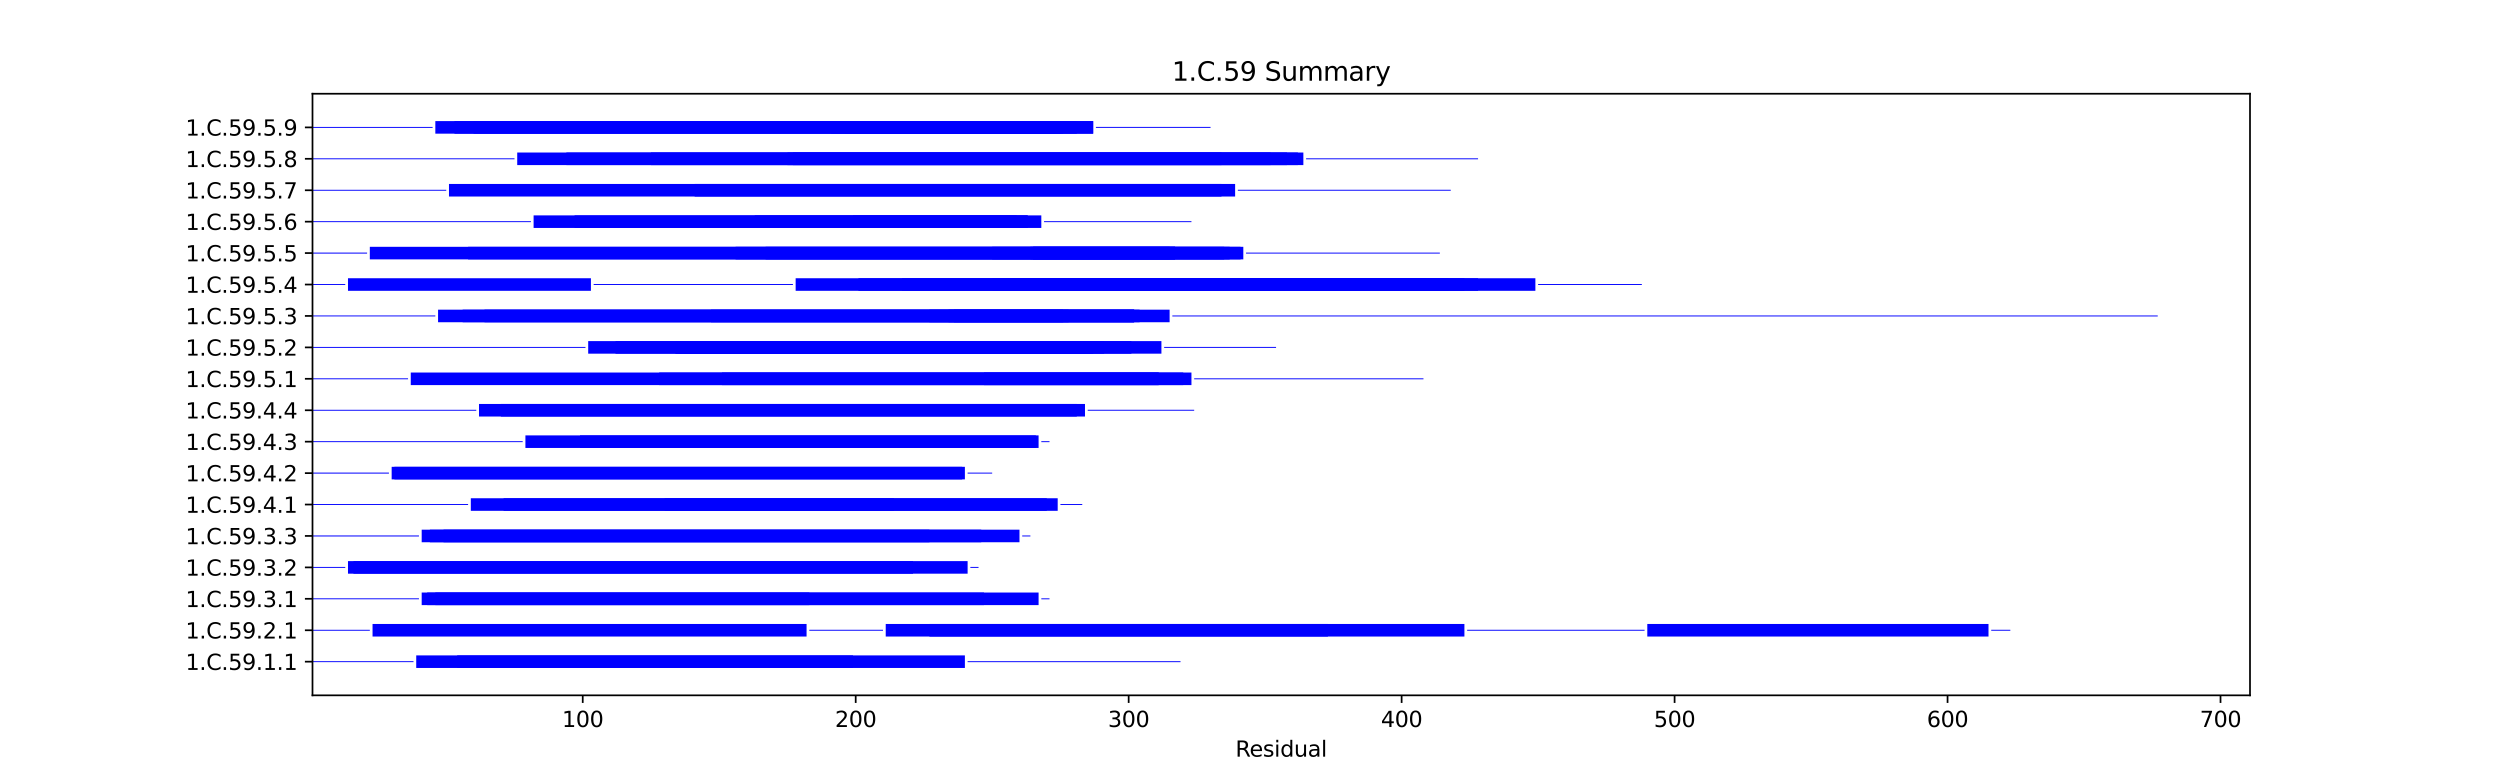 <?xml version="1.0" encoding="utf-8" standalone="no"?>
<!DOCTYPE svg PUBLIC "-//W3C//DTD SVG 1.1//EN"
  "http://www.w3.org/Graphics/SVG/1.1/DTD/svg11.dtd">
<svg xmlns:xlink="http://www.w3.org/1999/xlink" width="1152pt" height="360pt" viewBox="0 0 1152 360" xmlns="http://www.w3.org/2000/svg" version="1.1">
 <defs>
  <style type="text/css">*{stroke-linejoin: round; stroke-linecap: butt}</style>
 </defs>
 <g id="figure_1">
  <g id="patch_1">
   <path d="M 0 360 
L 1152 360 
L 1152 0 
L 0 0 
z
" style="fill: #ffffff"/>
  </g>
  <g id="axes_1">
   <g id="patch_2">
    <path d="M 144 320.4 
L 1036.8 320.4 
L 1036.8 43.2 
L 144 43.2 
z
" style="fill: #ffffff"/>
   </g>
   <g id="patch_3">
    <path d="M 144 305.121 
L 190.539 305.121 
L 190.539 304.686 
L 144 304.686 
z
" clip-path="url(#p8710d4dc9d)" style="fill: #0000ff"/>
   </g>
   <g id="patch_4">
    <path d="M 191.797 307.8 
L 393.048 307.8 
L 393.048 302.007 
L 191.797 302.007 
z
" clip-path="url(#p8710d4dc9d)" style="fill: #0000ff"/>
   </g>
   <g id="patch_5">
    <path d="M 210.664 307.8 
L 444.619 307.8 
L 444.619 302.007 
L 210.664 302.007 
z
" clip-path="url(#p8710d4dc9d)" style="fill: #0000ff"/>
   </g>
   <g id="patch_6">
    <path d="M 445.877 305.121 
L 543.986 305.121 
L 543.986 304.686 
L 445.877 304.686 
z
" clip-path="url(#p8710d4dc9d)" style="fill: #0000ff"/>
   </g>
   <g id="patch_7">
    <path d="M 144 290.638 
L 170.414 290.638 
L 170.414 290.203 
L 144 290.203 
z
" clip-path="url(#p8710d4dc9d)" style="fill: #0000ff"/>
   </g>
   <g id="patch_8">
    <path d="M 171.672 293.317 
L 371.665 293.317 
L 371.665 287.524 
L 171.672 287.524 
z
" clip-path="url(#p8710d4dc9d)" style="fill: #0000ff"/>
   </g>
   <g id="patch_9">
    <path d="M 372.923 290.638 
L 406.884 290.638 
L 406.884 290.203 
L 372.923 290.203 
z
" clip-path="url(#p8710d4dc9d)" style="fill: #0000ff"/>
   </g>
   <g id="patch_10">
    <path d="M 408.142 293.317 
L 611.909 293.317 
L 611.909 287.524 
L 408.142 287.524 
z
" clip-path="url(#p8710d4dc9d)" style="fill: #0000ff"/>
   </g>
   <g id="patch_11">
    <path d="M 428.267 293.317 
L 674.8 293.317 
L 674.8 287.524 
L 428.267 287.524 
z
" clip-path="url(#p8710d4dc9d)" style="fill: #0000ff"/>
   </g>
   <g id="patch_12">
    <path d="M 676.057 290.638 
L 757.816 290.638 
L 757.816 290.203 
L 676.057 290.203 
z
" clip-path="url(#p8710d4dc9d)" style="fill: #0000ff"/>
   </g>
   <g id="patch_13">
    <path d="M 759.074 293.317 
L 916.301 293.317 
L 916.301 287.524 
L 759.074 287.524 
z
" clip-path="url(#p8710d4dc9d)" style="fill: #0000ff"/>
   </g>
   <g id="patch_14">
    <path d="M 917.559 290.638 
L 926.363 290.638 
L 926.363 290.203 
L 917.559 290.203 
z
" clip-path="url(#p8710d4dc9d)" style="fill: #0000ff"/>
   </g>
   <g id="patch_15">
    <path d="M 144 276.155 
L 193.055 276.155 
L 193.055 275.721 
L 144 275.721 
z
" clip-path="url(#p8710d4dc9d)" style="fill: #0000ff"/>
   </g>
   <g id="patch_16">
    <path d="M 194.313 278.834 
L 478.58 278.834 
L 478.58 273.041 
L 194.313 273.041 
z
" clip-path="url(#p8710d4dc9d)" style="fill: #0000ff"/>
   </g>
   <g id="patch_17">
    <path d="M 196.828 278.834 
L 453.423 278.834 
L 453.423 273.041 
L 196.828 273.041 
z
" clip-path="url(#p8710d4dc9d)" style="fill: #0000ff"/>
   </g>
   <g id="patch_18">
    <path d="M 200.602 278.834 
L 372.923 278.834 
L 372.923 273.041 
L 200.602 273.041 
z
" clip-path="url(#p8710d4dc9d)" style="fill: #0000ff"/>
   </g>
   <g id="patch_19">
    <path d="M 479.838 276.155 
L 483.611 276.155 
L 483.611 275.721 
L 479.838 275.721 
z
" clip-path="url(#p8710d4dc9d)" style="fill: #0000ff"/>
   </g>
   <g id="patch_20">
    <path d="M 144 261.672 
L 159.094 261.672 
L 159.094 261.238 
L 144 261.238 
z
" clip-path="url(#p8710d4dc9d)" style="fill: #0000ff"/>
   </g>
   <g id="patch_21">
    <path d="M 160.352 264.352 
L 445.877 264.352 
L 445.877 258.559 
L 160.352 258.559 
z
" clip-path="url(#p8710d4dc9d)" style="fill: #0000ff"/>
   </g>
   <g id="patch_22">
    <path d="M 162.867 264.352 
L 420.72 264.352 
L 420.72 258.559 
L 162.867 258.559 
z
" clip-path="url(#p8710d4dc9d)" style="fill: #0000ff"/>
   </g>
   <g id="patch_23">
    <path d="M 447.134 261.672 
L 450.908 261.672 
L 450.908 261.238 
L 447.134 261.238 
z
" clip-path="url(#p8710d4dc9d)" style="fill: #0000ff"/>
   </g>
   <g id="patch_24">
    <path d="M 144 247.19 
L 193.055 247.19 
L 193.055 246.755 
L 144 246.755 
z
" clip-path="url(#p8710d4dc9d)" style="fill: #0000ff"/>
   </g>
   <g id="patch_25">
    <path d="M 194.313 249.869 
L 469.775 249.869 
L 469.775 244.076 
L 194.313 244.076 
z
" clip-path="url(#p8710d4dc9d)" style="fill: #0000ff"/>
   </g>
   <g id="patch_26">
    <path d="M 198.086 249.869 
L 452.166 249.869 
L 452.166 244.076 
L 198.086 244.076 
z
" clip-path="url(#p8710d4dc9d)" style="fill: #0000ff"/>
   </g>
   <g id="patch_27">
    <path d="M 204.375 249.869 
L 428.267 249.869 
L 428.267 244.076 
L 204.375 244.076 
z
" clip-path="url(#p8710d4dc9d)" style="fill: #0000ff"/>
   </g>
   <g id="patch_28">
    <path d="M 471.033 247.19 
L 474.806 247.19 
L 474.806 246.755 
L 471.033 246.755 
z
" clip-path="url(#p8710d4dc9d)" style="fill: #0000ff"/>
   </g>
   <g id="patch_29">
    <path d="M 144 232.707 
L 215.696 232.707 
L 215.696 232.272 
L 144 232.272 
z
" clip-path="url(#p8710d4dc9d)" style="fill: #0000ff"/>
   </g>
   <g id="patch_30">
    <path d="M 216.954 235.386 
L 482.353 235.386 
L 482.353 229.593 
L 216.954 229.593 
z
" clip-path="url(#p8710d4dc9d)" style="fill: #0000ff"/>
   </g>
   <g id="patch_31">
    <path d="M 232.047 235.386 
L 487.385 235.386 
L 487.385 229.593 
L 232.047 229.593 
z
" clip-path="url(#p8710d4dc9d)" style="fill: #0000ff"/>
   </g>
   <g id="patch_32">
    <path d="M 306.259 235.386 
L 411.915 235.386 
L 411.915 229.593 
L 306.259 229.593 
z
" clip-path="url(#p8710d4dc9d)" style="fill: #0000ff"/>
   </g>
   <g id="patch_33">
    <path d="M 488.642 232.707 
L 498.705 232.707 
L 498.705 232.272 
L 488.642 232.272 
z
" clip-path="url(#p8710d4dc9d)" style="fill: #0000ff"/>
   </g>
   <g id="patch_34">
    <path d="M 144 218.224 
L 179.219 218.224 
L 179.219 217.79 
L 144 217.79 
z
" clip-path="url(#p8710d4dc9d)" style="fill: #0000ff"/>
   </g>
   <g id="patch_35">
    <path d="M 180.477 220.903 
L 443.361 220.903 
L 443.361 215.11 
L 180.477 215.11 
z
" clip-path="url(#p8710d4dc9d)" style="fill: #0000ff"/>
   </g>
   <g id="patch_36">
    <path d="M 181.735 220.903 
L 444.619 220.903 
L 444.619 215.11 
L 181.735 215.11 
z
" clip-path="url(#p8710d4dc9d)" style="fill: #0000ff"/>
   </g>
   <g id="patch_37">
    <path d="M 445.877 218.224 
L 457.197 218.224 
L 457.197 217.79 
L 445.877 217.79 
z
" clip-path="url(#p8710d4dc9d)" style="fill: #0000ff"/>
   </g>
   <g id="patch_38">
    <path d="M 144 203.741 
L 240.852 203.741 
L 240.852 203.307 
L 144 203.307 
z
" clip-path="url(#p8710d4dc9d)" style="fill: #0000ff"/>
   </g>
   <g id="patch_39">
    <path d="M 242.11 206.421 
L 477.322 206.421 
L 477.322 200.628 
L 242.11 200.628 
z
" clip-path="url(#p8710d4dc9d)" style="fill: #0000ff"/>
   </g>
   <g id="patch_40">
    <path d="M 267.266 206.421 
L 478.58 206.421 
L 478.58 200.628 
L 267.266 200.628 
z
" clip-path="url(#p8710d4dc9d)" style="fill: #0000ff"/>
   </g>
   <g id="patch_41">
    <path d="M 479.838 203.741 
L 483.611 203.741 
L 483.611 203.307 
L 479.838 203.307 
z
" clip-path="url(#p8710d4dc9d)" style="fill: #0000ff"/>
   </g>
   <g id="patch_42">
    <path d="M 144 189.259 
L 219.469 189.259 
L 219.469 188.824 
L 144 188.824 
z
" clip-path="url(#p8710d4dc9d)" style="fill: #0000ff"/>
   </g>
   <g id="patch_43">
    <path d="M 220.727 191.938 
L 496.189 191.938 
L 496.189 186.145 
L 220.727 186.145 
z
" clip-path="url(#p8710d4dc9d)" style="fill: #0000ff"/>
   </g>
   <g id="patch_44">
    <path d="M 230.79 191.938 
L 499.963 191.938 
L 499.963 186.145 
L 230.79 186.145 
z
" clip-path="url(#p8710d4dc9d)" style="fill: #0000ff"/>
   </g>
   <g id="patch_45">
    <path d="M 501.221 189.259 
L 550.276 189.259 
L 550.276 188.824 
L 501.221 188.824 
z
" clip-path="url(#p8710d4dc9d)" style="fill: #0000ff"/>
   </g>
   <g id="patch_46">
    <path d="M 144 174.776 
L 188.024 174.776 
L 188.024 174.341 
L 144 174.341 
z
" clip-path="url(#p8710d4dc9d)" style="fill: #0000ff"/>
   </g>
   <g id="patch_47">
    <path d="M 189.281 177.455 
L 549.018 177.455 
L 549.018 171.662 
L 189.281 171.662 
z
" clip-path="url(#p8710d4dc9d)" style="fill: #0000ff"/>
   </g>
   <g id="patch_48">
    <path d="M 303.743 177.455 
L 545.244 177.455 
L 545.244 171.662 
L 303.743 171.662 
z
" clip-path="url(#p8710d4dc9d)" style="fill: #0000ff"/>
   </g>
   <g id="patch_49">
    <path d="M 332.673 177.455 
L 533.924 177.455 
L 533.924 171.662 
L 332.673 171.662 
z
" clip-path="url(#p8710d4dc9d)" style="fill: #0000ff"/>
   </g>
   <g id="patch_50">
    <path d="M 453.423 177.455 
L 533.924 177.455 
L 533.924 171.662 
L 453.423 171.662 
z
" clip-path="url(#p8710d4dc9d)" style="fill: #0000ff"/>
   </g>
   <g id="patch_51">
    <path d="M 550.276 174.776 
L 655.932 174.776 
L 655.932 174.341 
L 550.276 174.341 
z
" clip-path="url(#p8710d4dc9d)" style="fill: #0000ff"/>
   </g>
   <g id="patch_52">
    <path d="M 144 160.293 
L 269.782 160.293 
L 269.782 159.859 
L 144 159.859 
z
" clip-path="url(#p8710d4dc9d)" style="fill: #0000ff"/>
   </g>
   <g id="patch_53">
    <path d="M 271.04 162.972 
L 503.736 162.972 
L 503.736 157.179 
L 271.04 157.179 
z
" clip-path="url(#p8710d4dc9d)" style="fill: #0000ff"/>
   </g>
   <g id="patch_54">
    <path d="M 283.618 162.972 
L 521.346 162.972 
L 521.346 157.179 
L 283.618 157.179 
z
" clip-path="url(#p8710d4dc9d)" style="fill: #0000ff"/>
   </g>
   <g id="patch_55">
    <path d="M 311.29 162.972 
L 476.064 162.972 
L 476.064 157.179 
L 311.29 157.179 
z
" clip-path="url(#p8710d4dc9d)" style="fill: #0000ff"/>
   </g>
   <g id="patch_56">
    <path d="M 311.29 162.972 
L 508.768 162.972 
L 508.768 157.179 
L 311.29 157.179 
z
" clip-path="url(#p8710d4dc9d)" style="fill: #0000ff"/>
   </g>
   <g id="patch_57">
    <path d="M 312.548 162.972 
L 535.182 162.972 
L 535.182 157.179 
L 312.548 157.179 
z
" clip-path="url(#p8710d4dc9d)" style="fill: #0000ff"/>
   </g>
   <g id="patch_58">
    <path d="M 315.063 162.972 
L 503.736 162.972 
L 503.736 157.179 
L 315.063 157.179 
z
" clip-path="url(#p8710d4dc9d)" style="fill: #0000ff"/>
   </g>
   <g id="patch_59">
    <path d="M 315.063 162.972 
L 463.486 162.972 
L 463.486 157.179 
L 315.063 157.179 
z
" clip-path="url(#p8710d4dc9d)" style="fill: #0000ff"/>
   </g>
   <g id="patch_60">
    <path d="M 423.236 162.972 
L 499.963 162.972 
L 499.963 157.179 
L 423.236 157.179 
z
" clip-path="url(#p8710d4dc9d)" style="fill: #0000ff"/>
   </g>
   <g id="patch_61">
    <path d="M 536.44 160.293 
L 588.01 160.293 
L 588.01 159.859 
L 536.44 159.859 
z
" clip-path="url(#p8710d4dc9d)" style="fill: #0000ff"/>
   </g>
   <g id="patch_62">
    <path d="M 144 145.81 
L 200.602 145.81 
L 200.602 145.376 
L 144 145.376 
z
" clip-path="url(#p8710d4dc9d)" style="fill: #0000ff"/>
   </g>
   <g id="patch_63">
    <path d="M 201.86 148.49 
L 492.416 148.49 
L 492.416 142.697 
L 201.86 142.697 
z
" clip-path="url(#p8710d4dc9d)" style="fill: #0000ff"/>
   </g>
   <g id="patch_64">
    <path d="M 213.18 148.49 
L 522.604 148.49 
L 522.604 142.697 
L 213.18 142.697 
z
" clip-path="url(#p8710d4dc9d)" style="fill: #0000ff"/>
   </g>
   <g id="patch_65">
    <path d="M 223.243 148.49 
L 525.119 148.49 
L 525.119 142.697 
L 223.243 142.697 
z
" clip-path="url(#p8710d4dc9d)" style="fill: #0000ff"/>
   </g>
   <g id="patch_66">
    <path d="M 327.642 148.49 
L 522.604 148.49 
L 522.604 142.697 
L 327.642 142.697 
z
" clip-path="url(#p8710d4dc9d)" style="fill: #0000ff"/>
   </g>
   <g id="patch_67">
    <path d="M 428.267 148.49 
L 489.9 148.49 
L 489.9 142.697 
L 428.267 142.697 
z
" clip-path="url(#p8710d4dc9d)" style="fill: #0000ff"/>
   </g>
   <g id="patch_68">
    <path d="M 437.072 148.49 
L 522.604 148.49 
L 522.604 142.697 
L 437.072 142.697 
z
" clip-path="url(#p8710d4dc9d)" style="fill: #0000ff"/>
   </g>
   <g id="patch_69">
    <path d="M 439.587 148.49 
L 538.955 148.49 
L 538.955 142.697 
L 439.587 142.697 
z
" clip-path="url(#p8710d4dc9d)" style="fill: #0000ff"/>
   </g>
   <g id="patch_70">
    <path d="M 540.213 145.81 
L 994.286 145.81 
L 994.286 145.376 
L 540.213 145.376 
z
" clip-path="url(#p8710d4dc9d)" style="fill: #0000ff"/>
   </g>
   <g id="patch_71">
    <path d="M 144 131.328 
L 159.094 131.328 
L 159.094 130.893 
L 144 130.893 
z
" clip-path="url(#p8710d4dc9d)" style="fill: #0000ff"/>
   </g>
   <g id="patch_72">
    <path d="M 160.352 134.007 
L 272.298 134.007 
L 272.298 128.214 
L 160.352 128.214 
z
" clip-path="url(#p8710d4dc9d)" style="fill: #0000ff"/>
   </g>
   <g id="patch_73">
    <path d="M 273.555 131.328 
L 365.376 131.328 
L 365.376 130.893 
L 273.555 130.893 
z
" clip-path="url(#p8710d4dc9d)" style="fill: #0000ff"/>
   </g>
   <g id="patch_74">
    <path d="M 366.634 134.007 
L 657.19 134.007 
L 657.19 128.214 
L 366.634 128.214 
z
" clip-path="url(#p8710d4dc9d)" style="fill: #0000ff"/>
   </g>
   <g id="patch_75">
    <path d="M 395.564 134.007 
L 681.089 134.007 
L 681.089 128.214 
L 395.564 128.214 
z
" clip-path="url(#p8710d4dc9d)" style="fill: #0000ff"/>
   </g>
   <g id="patch_76">
    <path d="M 415.689 134.007 
L 657.19 134.007 
L 657.19 128.214 
L 415.689 128.214 
z
" clip-path="url(#p8710d4dc9d)" style="fill: #0000ff"/>
   </g>
   <g id="patch_77">
    <path d="M 457.197 134.007 
L 667.253 134.007 
L 667.253 128.214 
L 457.197 128.214 
z
" clip-path="url(#p8710d4dc9d)" style="fill: #0000ff"/>
   </g>
   <g id="patch_78">
    <path d="M 463.486 134.007 
L 674.8 134.007 
L 674.8 128.214 
L 463.486 128.214 
z
" clip-path="url(#p8710d4dc9d)" style="fill: #0000ff"/>
   </g>
   <g id="patch_79">
    <path d="M 584.237 134.007 
L 707.503 134.007 
L 707.503 128.214 
L 584.237 128.214 
z
" clip-path="url(#p8710d4dc9d)" style="fill: #0000ff"/>
   </g>
   <g id="patch_80">
    <path d="M 589.268 134.007 
L 644.612 134.007 
L 644.612 128.214 
L 589.268 128.214 
z
" clip-path="url(#p8710d4dc9d)" style="fill: #0000ff"/>
   </g>
   <g id="patch_81">
    <path d="M 590.526 134.007 
L 642.096 134.007 
L 642.096 128.214 
L 590.526 128.214 
z
" clip-path="url(#p8710d4dc9d)" style="fill: #0000ff"/>
   </g>
   <g id="patch_82">
    <path d="M 708.761 131.328 
L 756.558 131.328 
L 756.558 130.893 
L 708.761 130.893 
z
" clip-path="url(#p8710d4dc9d)" style="fill: #0000ff"/>
   </g>
   <g id="patch_83">
    <path d="M 144 116.845 
L 169.156 116.845 
L 169.156 116.41 
L 144 116.41 
z
" clip-path="url(#p8710d4dc9d)" style="fill: #0000ff"/>
   </g>
   <g id="patch_84">
    <path d="M 170.414 119.524 
L 566.627 119.524 
L 566.627 113.731 
L 170.414 113.731 
z
" clip-path="url(#p8710d4dc9d)" style="fill: #0000ff"/>
   </g>
   <g id="patch_85">
    <path d="M 215.696 119.524 
L 572.916 119.524 
L 572.916 113.731 
L 215.696 113.731 
z
" clip-path="url(#p8710d4dc9d)" style="fill: #0000ff"/>
   </g>
   <g id="patch_86">
    <path d="M 338.962 119.524 
L 571.658 119.524 
L 571.658 113.731 
L 338.962 113.731 
z
" clip-path="url(#p8710d4dc9d)" style="fill: #0000ff"/>
   </g>
   <g id="patch_87">
    <path d="M 352.798 119.524 
L 541.471 119.524 
L 541.471 113.731 
L 352.798 113.731 
z
" clip-path="url(#p8710d4dc9d)" style="fill: #0000ff"/>
   </g>
   <g id="patch_88">
    <path d="M 457.197 119.524 
L 541.471 119.524 
L 541.471 113.731 
L 457.197 113.731 
z
" clip-path="url(#p8710d4dc9d)" style="fill: #0000ff"/>
   </g>
   <g id="patch_89">
    <path d="M 474.806 119.524 
L 564.112 119.524 
L 564.112 113.731 
L 474.806 113.731 
z
" clip-path="url(#p8710d4dc9d)" style="fill: #0000ff"/>
   </g>
   <g id="patch_90">
    <path d="M 476.064 119.524 
L 538.955 119.524 
L 538.955 113.731 
L 476.064 113.731 
z
" clip-path="url(#p8710d4dc9d)" style="fill: #0000ff"/>
   </g>
   <g id="patch_91">
    <path d="M 476.064 119.524 
L 541.471 119.524 
L 541.471 113.731 
L 476.064 113.731 
z
" clip-path="url(#p8710d4dc9d)" style="fill: #0000ff"/>
   </g>
   <g id="patch_92">
    <path d="M 574.174 116.845 
L 663.479 116.845 
L 663.479 116.41 
L 574.174 116.41 
z
" clip-path="url(#p8710d4dc9d)" style="fill: #0000ff"/>
   </g>
   <g id="patch_93">
    <path d="M 144 102.362 
L 244.626 102.362 
L 244.626 101.928 
L 144 101.928 
z
" clip-path="url(#p8710d4dc9d)" style="fill: #0000ff"/>
   </g>
   <g id="patch_94">
    <path d="M 245.883 105.041 
L 479.838 105.041 
L 479.838 99.248 
L 245.883 99.248 
z
" clip-path="url(#p8710d4dc9d)" style="fill: #0000ff"/>
   </g>
   <g id="patch_95">
    <path d="M 264.751 105.041 
L 473.549 105.041 
L 473.549 99.248 
L 264.751 99.248 
z
" clip-path="url(#p8710d4dc9d)" style="fill: #0000ff"/>
   </g>
   <g id="patch_96">
    <path d="M 347.767 105.041 
L 473.549 105.041 
L 473.549 99.248 
L 347.767 99.248 
z
" clip-path="url(#p8710d4dc9d)" style="fill: #0000ff"/>
   </g>
   <g id="patch_97">
    <path d="M 393.048 105.041 
L 468.517 105.041 
L 468.517 99.248 
L 393.048 99.248 
z
" clip-path="url(#p8710d4dc9d)" style="fill: #0000ff"/>
   </g>
   <g id="patch_98">
    <path d="M 481.096 102.362 
L 549.018 102.362 
L 549.018 101.928 
L 481.096 101.928 
z
" clip-path="url(#p8710d4dc9d)" style="fill: #0000ff"/>
   </g>
   <g id="patch_99">
    <path d="M 144 87.879 
L 205.633 87.879 
L 205.633 87.445 
L 144 87.445 
z
" clip-path="url(#p8710d4dc9d)" style="fill: #0000ff"/>
   </g>
   <g id="patch_100">
    <path d="M 206.891 90.559 
L 569.143 90.559 
L 569.143 84.766 
L 206.891 84.766 
z
" clip-path="url(#p8710d4dc9d)" style="fill: #0000ff"/>
   </g>
   <g id="patch_101">
    <path d="M 320.095 90.559 
L 562.854 90.559 
L 562.854 84.766 
L 320.095 84.766 
z
" clip-path="url(#p8710d4dc9d)" style="fill: #0000ff"/>
   </g>
   <g id="patch_102">
    <path d="M 570.401 87.879 
L 668.511 87.879 
L 668.511 87.445 
L 570.401 87.445 
z
" clip-path="url(#p8710d4dc9d)" style="fill: #0000ff"/>
   </g>
   <g id="patch_103">
    <path d="M 144 73.397 
L 237.079 73.397 
L 237.079 72.962 
L 144 72.962 
z
" clip-path="url(#p8710d4dc9d)" style="fill: #0000ff"/>
   </g>
   <g id="patch_104">
    <path d="M 238.336 76.076 
L 600.588 76.076 
L 600.588 70.283 
L 238.336 70.283 
z
" clip-path="url(#p8710d4dc9d)" style="fill: #0000ff"/>
   </g>
   <g id="patch_105">
    <path d="M 260.977 76.076 
L 585.495 76.076 
L 585.495 70.283 
L 260.977 70.283 
z
" clip-path="url(#p8710d4dc9d)" style="fill: #0000ff"/>
   </g>
   <g id="patch_106">
    <path d="M 299.97 76.076 
L 593.041 76.076 
L 593.041 70.283 
L 299.97 70.283 
z
" clip-path="url(#p8710d4dc9d)" style="fill: #0000ff"/>
   </g>
   <g id="patch_107">
    <path d="M 362.861 76.076 
L 598.073 76.076 
L 598.073 70.283 
L 362.861 70.283 
z
" clip-path="url(#p8710d4dc9d)" style="fill: #0000ff"/>
   </g>
   <g id="patch_108">
    <path d="M 365.376 76.076 
L 562.854 76.076 
L 562.854 70.283 
L 365.376 70.283 
z
" clip-path="url(#p8710d4dc9d)" style="fill: #0000ff"/>
   </g>
   <g id="patch_109">
    <path d="M 601.846 73.397 
L 681.089 73.397 
L 681.089 72.962 
L 601.846 72.962 
z
" clip-path="url(#p8710d4dc9d)" style="fill: #0000ff"/>
   </g>
   <g id="patch_110">
    <path d="M 144 58.914 
L 199.344 58.914 
L 199.344 58.479 
L 144 58.479 
z
" clip-path="url(#p8710d4dc9d)" style="fill: #0000ff"/>
   </g>
   <g id="patch_111">
    <path d="M 200.602 61.593 
L 496.189 61.593 
L 496.189 55.8 
L 200.602 55.8 
z
" clip-path="url(#p8710d4dc9d)" style="fill: #0000ff"/>
   </g>
   <g id="patch_112">
    <path d="M 209.407 61.593 
L 488.642 61.593 
L 488.642 55.8 
L 209.407 55.8 
z
" clip-path="url(#p8710d4dc9d)" style="fill: #0000ff"/>
   </g>
   <g id="patch_113">
    <path d="M 218.211 61.593 
L 486.127 61.593 
L 486.127 55.8 
L 218.211 55.8 
z
" clip-path="url(#p8710d4dc9d)" style="fill: #0000ff"/>
   </g>
   <g id="patch_114">
    <path d="M 382.986 61.593 
L 503.736 61.593 
L 503.736 55.8 
L 382.986 55.8 
z
" clip-path="url(#p8710d4dc9d)" style="fill: #0000ff"/>
   </g>
   <g id="patch_115">
    <path d="M 389.275 61.593 
L 503.736 61.593 
L 503.736 55.8 
L 389.275 55.8 
z
" clip-path="url(#p8710d4dc9d)" style="fill: #0000ff"/>
   </g>
   <g id="patch_116">
    <path d="M 405.626 61.593 
L 489.9 61.593 
L 489.9 55.8 
L 405.626 55.8 
z
" clip-path="url(#p8710d4dc9d)" style="fill: #0000ff"/>
   </g>
   <g id="patch_117">
    <path d="M 405.626 61.593 
L 484.869 61.593 
L 484.869 55.8 
L 405.626 55.8 
z
" clip-path="url(#p8710d4dc9d)" style="fill: #0000ff"/>
   </g>
   <g id="patch_118">
    <path d="M 504.994 58.914 
L 557.822 58.914 
L 557.822 58.479 
L 504.994 58.479 
z
" clip-path="url(#p8710d4dc9d)" style="fill: #0000ff"/>
   </g>
   <g id="matplotlib.axis_1">
    <g id="xtick_1">
     <g id="line2d_1">
      <defs>
       <path id="m6bc29b4cf9" d="M 0 0 
L 0 3.5 
" style="stroke: #000000; stroke-width: 0.8"/>
      </defs>
      <g>
       <use xlink:href="#m6bc29b4cf9" x="268.524" y="320.4" style="stroke: #000000; stroke-width: 0.8"/>
      </g>
     </g>
     <g id="text_1">
      <!-- 100 -->
      <g transform="translate(258.98 334.998) scale(0.1 -0.1)">
       <defs>
        <path id="DejaVuSans-31" d="M 794 531 
L 1825 531 
L 1825 4091 
L 703 3866 
L 703 4441 
L 1819 4666 
L 2450 4666 
L 2450 531 
L 3481 531 
L 3481 0 
L 794 0 
L 794 531 
z
" transform="scale(0.016)"/>
        <path id="DejaVuSans-30" d="M 2034 4250 
Q 1547 4250 1301 3770 
Q 1056 3291 1056 2328 
Q 1056 1369 1301 889 
Q 1547 409 2034 409 
Q 2525 409 2770 889 
Q 3016 1369 3016 2328 
Q 3016 3291 2770 3770 
Q 2525 4250 2034 4250 
z
M 2034 4750 
Q 2819 4750 3233 4129 
Q 3647 3509 3647 2328 
Q 3647 1150 3233 529 
Q 2819 -91 2034 -91 
Q 1250 -91 836 529 
Q 422 1150 422 2328 
Q 422 3509 836 4129 
Q 1250 4750 2034 4750 
z
" transform="scale(0.016)"/>
       </defs>
       <use xlink:href="#DejaVuSans-31"/>
       <use xlink:href="#DejaVuSans-30" x="63.623"/>
       <use xlink:href="#DejaVuSans-30" x="127.246"/>
      </g>
     </g>
    </g>
    <g id="xtick_2">
     <g id="line2d_2">
      <g>
       <use xlink:href="#m6bc29b4cf9" x="394.306" y="320.4" style="stroke: #000000; stroke-width: 0.8"/>
      </g>
     </g>
     <g id="text_2">
      <!-- 200 -->
      <g transform="translate(384.762 334.998) scale(0.1 -0.1)">
       <defs>
        <path id="DejaVuSans-32" d="M 1228 531 
L 3431 531 
L 3431 0 
L 469 0 
L 469 531 
Q 828 903 1448 1529 
Q 2069 2156 2228 2338 
Q 2531 2678 2651 2914 
Q 2772 3150 2772 3378 
Q 2772 3750 2511 3984 
Q 2250 4219 1831 4219 
Q 1534 4219 1204 4116 
Q 875 4013 500 3803 
L 500 4441 
Q 881 4594 1212 4672 
Q 1544 4750 1819 4750 
Q 2544 4750 2975 4387 
Q 3406 4025 3406 3419 
Q 3406 3131 3298 2873 
Q 3191 2616 2906 2266 
Q 2828 2175 2409 1742 
Q 1991 1309 1228 531 
z
" transform="scale(0.016)"/>
       </defs>
       <use xlink:href="#DejaVuSans-32"/>
       <use xlink:href="#DejaVuSans-30" x="63.623"/>
       <use xlink:href="#DejaVuSans-30" x="127.246"/>
      </g>
     </g>
    </g>
    <g id="xtick_3">
     <g id="line2d_3">
      <g>
       <use xlink:href="#m6bc29b4cf9" x="520.088" y="320.4" style="stroke: #000000; stroke-width: 0.8"/>
      </g>
     </g>
     <g id="text_3">
      <!-- 300 -->
      <g transform="translate(510.544 334.998) scale(0.1 -0.1)">
       <defs>
        <path id="DejaVuSans-33" d="M 2597 2516 
Q 3050 2419 3304 2112 
Q 3559 1806 3559 1356 
Q 3559 666 3084 287 
Q 2609 -91 1734 -91 
Q 1441 -91 1130 -33 
Q 819 25 488 141 
L 488 750 
Q 750 597 1062 519 
Q 1375 441 1716 441 
Q 2309 441 2620 675 
Q 2931 909 2931 1356 
Q 2931 1769 2642 2001 
Q 2353 2234 1838 2234 
L 1294 2234 
L 1294 2753 
L 1863 2753 
Q 2328 2753 2575 2939 
Q 2822 3125 2822 3475 
Q 2822 3834 2567 4026 
Q 2313 4219 1838 4219 
Q 1578 4219 1281 4162 
Q 984 4106 628 3988 
L 628 4550 
Q 988 4650 1302 4700 
Q 1616 4750 1894 4750 
Q 2613 4750 3031 4423 
Q 3450 4097 3450 3541 
Q 3450 3153 3228 2886 
Q 3006 2619 2597 2516 
z
" transform="scale(0.016)"/>
       </defs>
       <use xlink:href="#DejaVuSans-33"/>
       <use xlink:href="#DejaVuSans-30" x="63.623"/>
       <use xlink:href="#DejaVuSans-30" x="127.246"/>
      </g>
     </g>
    </g>
    <g id="xtick_4">
     <g id="line2d_4">
      <g>
       <use xlink:href="#m6bc29b4cf9" x="645.87" y="320.4" style="stroke: #000000; stroke-width: 0.8"/>
      </g>
     </g>
     <g id="text_4">
      <!-- 400 -->
      <g transform="translate(636.326 334.998) scale(0.1 -0.1)">
       <defs>
        <path id="DejaVuSans-34" d="M 2419 4116 
L 825 1625 
L 2419 1625 
L 2419 4116 
z
M 2253 4666 
L 3047 4666 
L 3047 1625 
L 3713 1625 
L 3713 1100 
L 3047 1100 
L 3047 0 
L 2419 0 
L 2419 1100 
L 313 1100 
L 313 1709 
L 2253 4666 
z
" transform="scale(0.016)"/>
       </defs>
       <use xlink:href="#DejaVuSans-34"/>
       <use xlink:href="#DejaVuSans-30" x="63.623"/>
       <use xlink:href="#DejaVuSans-30" x="127.246"/>
      </g>
     </g>
    </g>
    <g id="xtick_5">
     <g id="line2d_5">
      <g>
       <use xlink:href="#m6bc29b4cf9" x="771.652" y="320.4" style="stroke: #000000; stroke-width: 0.8"/>
      </g>
     </g>
     <g id="text_5">
      <!-- 500 -->
      <g transform="translate(762.108 334.998) scale(0.1 -0.1)">
       <defs>
        <path id="DejaVuSans-35" d="M 691 4666 
L 3169 4666 
L 3169 4134 
L 1269 4134 
L 1269 2991 
Q 1406 3038 1543 3061 
Q 1681 3084 1819 3084 
Q 2600 3084 3056 2656 
Q 3513 2228 3513 1497 
Q 3513 744 3044 326 
Q 2575 -91 1722 -91 
Q 1428 -91 1123 -41 
Q 819 9 494 109 
L 494 744 
Q 775 591 1075 516 
Q 1375 441 1709 441 
Q 2250 441 2565 725 
Q 2881 1009 2881 1497 
Q 2881 1984 2565 2268 
Q 2250 2553 1709 2553 
Q 1456 2553 1204 2497 
Q 953 2441 691 2322 
L 691 4666 
z
" transform="scale(0.016)"/>
       </defs>
       <use xlink:href="#DejaVuSans-35"/>
       <use xlink:href="#DejaVuSans-30" x="63.623"/>
       <use xlink:href="#DejaVuSans-30" x="127.246"/>
      </g>
     </g>
    </g>
    <g id="xtick_6">
     <g id="line2d_6">
      <g>
       <use xlink:href="#m6bc29b4cf9" x="897.434" y="320.4" style="stroke: #000000; stroke-width: 0.8"/>
      </g>
     </g>
     <g id="text_6">
      <!-- 600 -->
      <g transform="translate(887.89 334.998) scale(0.1 -0.1)">
       <defs>
        <path id="DejaVuSans-36" d="M 2113 2584 
Q 1688 2584 1439 2293 
Q 1191 2003 1191 1497 
Q 1191 994 1439 701 
Q 1688 409 2113 409 
Q 2538 409 2786 701 
Q 3034 994 3034 1497 
Q 3034 2003 2786 2293 
Q 2538 2584 2113 2584 
z
M 3366 4563 
L 3366 3988 
Q 3128 4100 2886 4159 
Q 2644 4219 2406 4219 
Q 1781 4219 1451 3797 
Q 1122 3375 1075 2522 
Q 1259 2794 1537 2939 
Q 1816 3084 2150 3084 
Q 2853 3084 3261 2657 
Q 3669 2231 3669 1497 
Q 3669 778 3244 343 
Q 2819 -91 2113 -91 
Q 1303 -91 875 529 
Q 447 1150 447 2328 
Q 447 3434 972 4092 
Q 1497 4750 2381 4750 
Q 2619 4750 2861 4703 
Q 3103 4656 3366 4563 
z
" transform="scale(0.016)"/>
       </defs>
       <use xlink:href="#DejaVuSans-36"/>
       <use xlink:href="#DejaVuSans-30" x="63.623"/>
       <use xlink:href="#DejaVuSans-30" x="127.246"/>
      </g>
     </g>
    </g>
    <g id="xtick_7">
     <g id="line2d_7">
      <g>
       <use xlink:href="#m6bc29b4cf9" x="1023.216" y="320.4" style="stroke: #000000; stroke-width: 0.8"/>
      </g>
     </g>
     <g id="text_7">
      <!-- 700 -->
      <g transform="translate(1013.672 334.998) scale(0.1 -0.1)">
       <defs>
        <path id="DejaVuSans-37" d="M 525 4666 
L 3525 4666 
L 3525 4397 
L 1831 0 
L 1172 0 
L 2766 4134 
L 525 4134 
L 525 4666 
z
" transform="scale(0.016)"/>
       </defs>
       <use xlink:href="#DejaVuSans-37"/>
       <use xlink:href="#DejaVuSans-30" x="63.623"/>
       <use xlink:href="#DejaVuSans-30" x="127.246"/>
      </g>
     </g>
    </g>
    <g id="text_8">
     <!-- Residual -->
     <g transform="translate(569.284 348.677) scale(0.1 -0.1)">
      <defs>
       <path id="DejaVuSans-52" d="M 2841 2188 
Q 3044 2119 3236 1894 
Q 3428 1669 3622 1275 
L 4263 0 
L 3584 0 
L 2988 1197 
Q 2756 1666 2539 1819 
Q 2322 1972 1947 1972 
L 1259 1972 
L 1259 0 
L 628 0 
L 628 4666 
L 2053 4666 
Q 2853 4666 3247 4331 
Q 3641 3997 3641 3322 
Q 3641 2881 3436 2590 
Q 3231 2300 2841 2188 
z
M 1259 4147 
L 1259 2491 
L 2053 2491 
Q 2509 2491 2742 2702 
Q 2975 2913 2975 3322 
Q 2975 3731 2742 3939 
Q 2509 4147 2053 4147 
L 1259 4147 
z
" transform="scale(0.016)"/>
       <path id="DejaVuSans-65" d="M 3597 1894 
L 3597 1613 
L 953 1613 
Q 991 1019 1311 708 
Q 1631 397 2203 397 
Q 2534 397 2845 478 
Q 3156 559 3463 722 
L 3463 178 
Q 3153 47 2828 -22 
Q 2503 -91 2169 -91 
Q 1331 -91 842 396 
Q 353 884 353 1716 
Q 353 2575 817 3079 
Q 1281 3584 2069 3584 
Q 2775 3584 3186 3129 
Q 3597 2675 3597 1894 
z
M 3022 2063 
Q 3016 2534 2758 2815 
Q 2500 3097 2075 3097 
Q 1594 3097 1305 2825 
Q 1016 2553 972 2059 
L 3022 2063 
z
" transform="scale(0.016)"/>
       <path id="DejaVuSans-73" d="M 2834 3397 
L 2834 2853 
Q 2591 2978 2328 3040 
Q 2066 3103 1784 3103 
Q 1356 3103 1142 2972 
Q 928 2841 928 2578 
Q 928 2378 1081 2264 
Q 1234 2150 1697 2047 
L 1894 2003 
Q 2506 1872 2764 1633 
Q 3022 1394 3022 966 
Q 3022 478 2636 193 
Q 2250 -91 1575 -91 
Q 1294 -91 989 -36 
Q 684 19 347 128 
L 347 722 
Q 666 556 975 473 
Q 1284 391 1588 391 
Q 1994 391 2212 530 
Q 2431 669 2431 922 
Q 2431 1156 2273 1281 
Q 2116 1406 1581 1522 
L 1381 1569 
Q 847 1681 609 1914 
Q 372 2147 372 2553 
Q 372 3047 722 3315 
Q 1072 3584 1716 3584 
Q 2034 3584 2315 3537 
Q 2597 3491 2834 3397 
z
" transform="scale(0.016)"/>
       <path id="DejaVuSans-69" d="M 603 3500 
L 1178 3500 
L 1178 0 
L 603 0 
L 603 3500 
z
M 603 4863 
L 1178 4863 
L 1178 4134 
L 603 4134 
L 603 4863 
z
" transform="scale(0.016)"/>
       <path id="DejaVuSans-64" d="M 2906 2969 
L 2906 4863 
L 3481 4863 
L 3481 0 
L 2906 0 
L 2906 525 
Q 2725 213 2448 61 
Q 2172 -91 1784 -91 
Q 1150 -91 751 415 
Q 353 922 353 1747 
Q 353 2572 751 3078 
Q 1150 3584 1784 3584 
Q 2172 3584 2448 3432 
Q 2725 3281 2906 2969 
z
M 947 1747 
Q 947 1113 1208 752 
Q 1469 391 1925 391 
Q 2381 391 2643 752 
Q 2906 1113 2906 1747 
Q 2906 2381 2643 2742 
Q 2381 3103 1925 3103 
Q 1469 3103 1208 2742 
Q 947 2381 947 1747 
z
" transform="scale(0.016)"/>
       <path id="DejaVuSans-75" d="M 544 1381 
L 544 3500 
L 1119 3500 
L 1119 1403 
Q 1119 906 1312 657 
Q 1506 409 1894 409 
Q 2359 409 2629 706 
Q 2900 1003 2900 1516 
L 2900 3500 
L 3475 3500 
L 3475 0 
L 2900 0 
L 2900 538 
Q 2691 219 2414 64 
Q 2138 -91 1772 -91 
Q 1169 -91 856 284 
Q 544 659 544 1381 
z
M 1991 3584 
L 1991 3584 
z
" transform="scale(0.016)"/>
       <path id="DejaVuSans-61" d="M 2194 1759 
Q 1497 1759 1228 1600 
Q 959 1441 959 1056 
Q 959 750 1161 570 
Q 1363 391 1709 391 
Q 2188 391 2477 730 
Q 2766 1069 2766 1631 
L 2766 1759 
L 2194 1759 
z
M 3341 1997 
L 3341 0 
L 2766 0 
L 2766 531 
Q 2569 213 2275 61 
Q 1981 -91 1556 -91 
Q 1019 -91 701 211 
Q 384 513 384 1019 
Q 384 1609 779 1909 
Q 1175 2209 1959 2209 
L 2766 2209 
L 2766 2266 
Q 2766 2663 2505 2880 
Q 2244 3097 1772 3097 
Q 1472 3097 1187 3025 
Q 903 2953 641 2809 
L 641 3341 
Q 956 3463 1253 3523 
Q 1550 3584 1831 3584 
Q 2591 3584 2966 3190 
Q 3341 2797 3341 1997 
z
" transform="scale(0.016)"/>
       <path id="DejaVuSans-6c" d="M 603 4863 
L 1178 4863 
L 1178 0 
L 603 0 
L 603 4863 
z
" transform="scale(0.016)"/>
      </defs>
      <use xlink:href="#DejaVuSans-52"/>
      <use xlink:href="#DejaVuSans-65" x="64.982"/>
      <use xlink:href="#DejaVuSans-73" x="126.506"/>
      <use xlink:href="#DejaVuSans-69" x="178.605"/>
      <use xlink:href="#DejaVuSans-64" x="206.389"/>
      <use xlink:href="#DejaVuSans-75" x="269.865"/>
      <use xlink:href="#DejaVuSans-61" x="333.244"/>
      <use xlink:href="#DejaVuSans-6c" x="394.523"/>
     </g>
    </g>
   </g>
   <g id="matplotlib.axis_2">
    <g id="ytick_1">
     <g id="line2d_8">
      <defs>
       <path id="m16a4624a7e" d="M 0 0 
L -3.5 0 
" style="stroke: #000000; stroke-width: 0.8"/>
      </defs>
      <g>
       <use xlink:href="#m16a4624a7e" x="144" y="304.903" style="stroke: #000000; stroke-width: 0.8"/>
      </g>
     </g>
     <g id="text_9">
      <!-- 1.C.59.1.1 -->
      <g transform="translate(85.492 308.703) scale(0.1 -0.1)">
       <defs>
        <path id="DejaVuSans-2e" d="M 684 794 
L 1344 794 
L 1344 0 
L 684 0 
L 684 794 
z
" transform="scale(0.016)"/>
        <path id="DejaVuSans-43" d="M 4122 4306 
L 4122 3641 
Q 3803 3938 3442 4084 
Q 3081 4231 2675 4231 
Q 1875 4231 1450 3742 
Q 1025 3253 1025 2328 
Q 1025 1406 1450 917 
Q 1875 428 2675 428 
Q 3081 428 3442 575 
Q 3803 722 4122 1019 
L 4122 359 
Q 3791 134 3420 21 
Q 3050 -91 2638 -91 
Q 1578 -91 968 557 
Q 359 1206 359 2328 
Q 359 3453 968 4101 
Q 1578 4750 2638 4750 
Q 3056 4750 3426 4639 
Q 3797 4528 4122 4306 
z
" transform="scale(0.016)"/>
        <path id="DejaVuSans-39" d="M 703 97 
L 703 672 
Q 941 559 1184 500 
Q 1428 441 1663 441 
Q 2288 441 2617 861 
Q 2947 1281 2994 2138 
Q 2813 1869 2534 1725 
Q 2256 1581 1919 1581 
Q 1219 1581 811 2004 
Q 403 2428 403 3163 
Q 403 3881 828 4315 
Q 1253 4750 1959 4750 
Q 2769 4750 3195 4129 
Q 3622 3509 3622 2328 
Q 3622 1225 3098 567 
Q 2575 -91 1691 -91 
Q 1453 -91 1209 -44 
Q 966 3 703 97 
z
M 1959 2075 
Q 2384 2075 2632 2365 
Q 2881 2656 2881 3163 
Q 2881 3666 2632 3958 
Q 2384 4250 1959 4250 
Q 1534 4250 1286 3958 
Q 1038 3666 1038 3163 
Q 1038 2656 1286 2365 
Q 1534 2075 1959 2075 
z
" transform="scale(0.016)"/>
       </defs>
       <use xlink:href="#DejaVuSans-31"/>
       <use xlink:href="#DejaVuSans-2e" x="63.623"/>
       <use xlink:href="#DejaVuSans-43" x="95.41"/>
       <use xlink:href="#DejaVuSans-2e" x="165.234"/>
       <use xlink:href="#DejaVuSans-35" x="197.021"/>
       <use xlink:href="#DejaVuSans-39" x="260.645"/>
       <use xlink:href="#DejaVuSans-2e" x="324.268"/>
       <use xlink:href="#DejaVuSans-31" x="356.055"/>
       <use xlink:href="#DejaVuSans-2e" x="419.678"/>
       <use xlink:href="#DejaVuSans-31" x="451.465"/>
      </g>
     </g>
    </g>
    <g id="ytick_2">
     <g id="line2d_9">
      <g>
       <use xlink:href="#m16a4624a7e" x="144" y="290.421" style="stroke: #000000; stroke-width: 0.8"/>
      </g>
     </g>
     <g id="text_10">
      <!-- 1.C.59.2.1 -->
      <g transform="translate(85.492 294.22) scale(0.1 -0.1)">
       <use xlink:href="#DejaVuSans-31"/>
       <use xlink:href="#DejaVuSans-2e" x="63.623"/>
       <use xlink:href="#DejaVuSans-43" x="95.41"/>
       <use xlink:href="#DejaVuSans-2e" x="165.234"/>
       <use xlink:href="#DejaVuSans-35" x="197.021"/>
       <use xlink:href="#DejaVuSans-39" x="260.645"/>
       <use xlink:href="#DejaVuSans-2e" x="324.268"/>
       <use xlink:href="#DejaVuSans-32" x="356.055"/>
       <use xlink:href="#DejaVuSans-2e" x="419.678"/>
       <use xlink:href="#DejaVuSans-31" x="451.465"/>
      </g>
     </g>
    </g>
    <g id="ytick_3">
     <g id="line2d_10">
      <g>
       <use xlink:href="#m16a4624a7e" x="144" y="275.938" style="stroke: #000000; stroke-width: 0.8"/>
      </g>
     </g>
     <g id="text_11">
      <!-- 1.C.59.3.1 -->
      <g transform="translate(85.492 279.737) scale(0.1 -0.1)">
       <use xlink:href="#DejaVuSans-31"/>
       <use xlink:href="#DejaVuSans-2e" x="63.623"/>
       <use xlink:href="#DejaVuSans-43" x="95.41"/>
       <use xlink:href="#DejaVuSans-2e" x="165.234"/>
       <use xlink:href="#DejaVuSans-35" x="197.021"/>
       <use xlink:href="#DejaVuSans-39" x="260.645"/>
       <use xlink:href="#DejaVuSans-2e" x="324.268"/>
       <use xlink:href="#DejaVuSans-33" x="356.055"/>
       <use xlink:href="#DejaVuSans-2e" x="419.678"/>
       <use xlink:href="#DejaVuSans-31" x="451.465"/>
      </g>
     </g>
    </g>
    <g id="ytick_4">
     <g id="line2d_11">
      <g>
       <use xlink:href="#m16a4624a7e" x="144" y="261.455" style="stroke: #000000; stroke-width: 0.8"/>
      </g>
     </g>
     <g id="text_12">
      <!-- 1.C.59.3.2 -->
      <g transform="translate(85.492 265.254) scale(0.1 -0.1)">
       <use xlink:href="#DejaVuSans-31"/>
       <use xlink:href="#DejaVuSans-2e" x="63.623"/>
       <use xlink:href="#DejaVuSans-43" x="95.41"/>
       <use xlink:href="#DejaVuSans-2e" x="165.234"/>
       <use xlink:href="#DejaVuSans-35" x="197.021"/>
       <use xlink:href="#DejaVuSans-39" x="260.645"/>
       <use xlink:href="#DejaVuSans-2e" x="324.268"/>
       <use xlink:href="#DejaVuSans-33" x="356.055"/>
       <use xlink:href="#DejaVuSans-2e" x="419.678"/>
       <use xlink:href="#DejaVuSans-32" x="451.465"/>
      </g>
     </g>
    </g>
    <g id="ytick_5">
     <g id="line2d_12">
      <g>
       <use xlink:href="#m16a4624a7e" x="144" y="246.972" style="stroke: #000000; stroke-width: 0.8"/>
      </g>
     </g>
     <g id="text_13">
      <!-- 1.C.59.3.3 -->
      <g transform="translate(85.492 250.772) scale(0.1 -0.1)">
       <use xlink:href="#DejaVuSans-31"/>
       <use xlink:href="#DejaVuSans-2e" x="63.623"/>
       <use xlink:href="#DejaVuSans-43" x="95.41"/>
       <use xlink:href="#DejaVuSans-2e" x="165.234"/>
       <use xlink:href="#DejaVuSans-35" x="197.021"/>
       <use xlink:href="#DejaVuSans-39" x="260.645"/>
       <use xlink:href="#DejaVuSans-2e" x="324.268"/>
       <use xlink:href="#DejaVuSans-33" x="356.055"/>
       <use xlink:href="#DejaVuSans-2e" x="419.678"/>
       <use xlink:href="#DejaVuSans-33" x="451.465"/>
      </g>
     </g>
    </g>
    <g id="ytick_6">
     <g id="line2d_13">
      <g>
       <use xlink:href="#m16a4624a7e" x="144" y="232.49" style="stroke: #000000; stroke-width: 0.8"/>
      </g>
     </g>
     <g id="text_14">
      <!-- 1.C.59.4.1 -->
      <g transform="translate(85.492 236.289) scale(0.1 -0.1)">
       <use xlink:href="#DejaVuSans-31"/>
       <use xlink:href="#DejaVuSans-2e" x="63.623"/>
       <use xlink:href="#DejaVuSans-43" x="95.41"/>
       <use xlink:href="#DejaVuSans-2e" x="165.234"/>
       <use xlink:href="#DejaVuSans-35" x="197.021"/>
       <use xlink:href="#DejaVuSans-39" x="260.645"/>
       <use xlink:href="#DejaVuSans-2e" x="324.268"/>
       <use xlink:href="#DejaVuSans-34" x="356.055"/>
       <use xlink:href="#DejaVuSans-2e" x="419.678"/>
       <use xlink:href="#DejaVuSans-31" x="451.465"/>
      </g>
     </g>
    </g>
    <g id="ytick_7">
     <g id="line2d_14">
      <g>
       <use xlink:href="#m16a4624a7e" x="144" y="218.007" style="stroke: #000000; stroke-width: 0.8"/>
      </g>
     </g>
     <g id="text_15">
      <!-- 1.C.59.4.2 -->
      <g transform="translate(85.492 221.806) scale(0.1 -0.1)">
       <use xlink:href="#DejaVuSans-31"/>
       <use xlink:href="#DejaVuSans-2e" x="63.623"/>
       <use xlink:href="#DejaVuSans-43" x="95.41"/>
       <use xlink:href="#DejaVuSans-2e" x="165.234"/>
       <use xlink:href="#DejaVuSans-35" x="197.021"/>
       <use xlink:href="#DejaVuSans-39" x="260.645"/>
       <use xlink:href="#DejaVuSans-2e" x="324.268"/>
       <use xlink:href="#DejaVuSans-34" x="356.055"/>
       <use xlink:href="#DejaVuSans-2e" x="419.678"/>
       <use xlink:href="#DejaVuSans-32" x="451.465"/>
      </g>
     </g>
    </g>
    <g id="ytick_8">
     <g id="line2d_15">
      <g>
       <use xlink:href="#m16a4624a7e" x="144" y="203.524" style="stroke: #000000; stroke-width: 0.8"/>
      </g>
     </g>
     <g id="text_16">
      <!-- 1.C.59.4.3 -->
      <g transform="translate(85.492 207.323) scale(0.1 -0.1)">
       <use xlink:href="#DejaVuSans-31"/>
       <use xlink:href="#DejaVuSans-2e" x="63.623"/>
       <use xlink:href="#DejaVuSans-43" x="95.41"/>
       <use xlink:href="#DejaVuSans-2e" x="165.234"/>
       <use xlink:href="#DejaVuSans-35" x="197.021"/>
       <use xlink:href="#DejaVuSans-39" x="260.645"/>
       <use xlink:href="#DejaVuSans-2e" x="324.268"/>
       <use xlink:href="#DejaVuSans-34" x="356.055"/>
       <use xlink:href="#DejaVuSans-2e" x="419.678"/>
       <use xlink:href="#DejaVuSans-33" x="451.465"/>
      </g>
     </g>
    </g>
    <g id="ytick_9">
     <g id="line2d_16">
      <g>
       <use xlink:href="#m16a4624a7e" x="144" y="189.041" style="stroke: #000000; stroke-width: 0.8"/>
      </g>
     </g>
     <g id="text_17">
      <!-- 1.C.59.4.4 -->
      <g transform="translate(85.492 192.841) scale(0.1 -0.1)">
       <use xlink:href="#DejaVuSans-31"/>
       <use xlink:href="#DejaVuSans-2e" x="63.623"/>
       <use xlink:href="#DejaVuSans-43" x="95.41"/>
       <use xlink:href="#DejaVuSans-2e" x="165.234"/>
       <use xlink:href="#DejaVuSans-35" x="197.021"/>
       <use xlink:href="#DejaVuSans-39" x="260.645"/>
       <use xlink:href="#DejaVuSans-2e" x="324.268"/>
       <use xlink:href="#DejaVuSans-34" x="356.055"/>
       <use xlink:href="#DejaVuSans-2e" x="419.678"/>
       <use xlink:href="#DejaVuSans-34" x="451.465"/>
      </g>
     </g>
    </g>
    <g id="ytick_10">
     <g id="line2d_17">
      <g>
       <use xlink:href="#m16a4624a7e" x="144" y="174.559" style="stroke: #000000; stroke-width: 0.8"/>
      </g>
     </g>
     <g id="text_18">
      <!-- 1.C.59.5.1 -->
      <g transform="translate(85.492 178.358) scale(0.1 -0.1)">
       <use xlink:href="#DejaVuSans-31"/>
       <use xlink:href="#DejaVuSans-2e" x="63.623"/>
       <use xlink:href="#DejaVuSans-43" x="95.41"/>
       <use xlink:href="#DejaVuSans-2e" x="165.234"/>
       <use xlink:href="#DejaVuSans-35" x="197.021"/>
       <use xlink:href="#DejaVuSans-39" x="260.645"/>
       <use xlink:href="#DejaVuSans-2e" x="324.268"/>
       <use xlink:href="#DejaVuSans-35" x="356.055"/>
       <use xlink:href="#DejaVuSans-2e" x="419.678"/>
       <use xlink:href="#DejaVuSans-31" x="451.465"/>
      </g>
     </g>
    </g>
    <g id="ytick_11">
     <g id="line2d_18">
      <g>
       <use xlink:href="#m16a4624a7e" x="144" y="160.076" style="stroke: #000000; stroke-width: 0.8"/>
      </g>
     </g>
     <g id="text_19">
      <!-- 1.C.59.5.2 -->
      <g transform="translate(85.492 163.875) scale(0.1 -0.1)">
       <use xlink:href="#DejaVuSans-31"/>
       <use xlink:href="#DejaVuSans-2e" x="63.623"/>
       <use xlink:href="#DejaVuSans-43" x="95.41"/>
       <use xlink:href="#DejaVuSans-2e" x="165.234"/>
       <use xlink:href="#DejaVuSans-35" x="197.021"/>
       <use xlink:href="#DejaVuSans-39" x="260.645"/>
       <use xlink:href="#DejaVuSans-2e" x="324.268"/>
       <use xlink:href="#DejaVuSans-35" x="356.055"/>
       <use xlink:href="#DejaVuSans-2e" x="419.678"/>
       <use xlink:href="#DejaVuSans-32" x="451.465"/>
      </g>
     </g>
    </g>
    <g id="ytick_12">
     <g id="line2d_19">
      <g>
       <use xlink:href="#m16a4624a7e" x="144" y="145.593" style="stroke: #000000; stroke-width: 0.8"/>
      </g>
     </g>
     <g id="text_20">
      <!-- 1.C.59.5.3 -->
      <g transform="translate(85.492 149.392) scale(0.1 -0.1)">
       <use xlink:href="#DejaVuSans-31"/>
       <use xlink:href="#DejaVuSans-2e" x="63.623"/>
       <use xlink:href="#DejaVuSans-43" x="95.41"/>
       <use xlink:href="#DejaVuSans-2e" x="165.234"/>
       <use xlink:href="#DejaVuSans-35" x="197.021"/>
       <use xlink:href="#DejaVuSans-39" x="260.645"/>
       <use xlink:href="#DejaVuSans-2e" x="324.268"/>
       <use xlink:href="#DejaVuSans-35" x="356.055"/>
       <use xlink:href="#DejaVuSans-2e" x="419.678"/>
       <use xlink:href="#DejaVuSans-33" x="451.465"/>
      </g>
     </g>
    </g>
    <g id="ytick_13">
     <g id="line2d_20">
      <g>
       <use xlink:href="#m16a4624a7e" x="144" y="131.11" style="stroke: #000000; stroke-width: 0.8"/>
      </g>
     </g>
     <g id="text_21">
      <!-- 1.C.59.5.4 -->
      <g transform="translate(85.492 134.91) scale(0.1 -0.1)">
       <use xlink:href="#DejaVuSans-31"/>
       <use xlink:href="#DejaVuSans-2e" x="63.623"/>
       <use xlink:href="#DejaVuSans-43" x="95.41"/>
       <use xlink:href="#DejaVuSans-2e" x="165.234"/>
       <use xlink:href="#DejaVuSans-35" x="197.021"/>
       <use xlink:href="#DejaVuSans-39" x="260.645"/>
       <use xlink:href="#DejaVuSans-2e" x="324.268"/>
       <use xlink:href="#DejaVuSans-35" x="356.055"/>
       <use xlink:href="#DejaVuSans-2e" x="419.678"/>
       <use xlink:href="#DejaVuSans-34" x="451.465"/>
      </g>
     </g>
    </g>
    <g id="ytick_14">
     <g id="line2d_21">
      <g>
       <use xlink:href="#m16a4624a7e" x="144" y="116.628" style="stroke: #000000; stroke-width: 0.8"/>
      </g>
     </g>
     <g id="text_22">
      <!-- 1.C.59.5.5 -->
      <g transform="translate(85.492 120.427) scale(0.1 -0.1)">
       <use xlink:href="#DejaVuSans-31"/>
       <use xlink:href="#DejaVuSans-2e" x="63.623"/>
       <use xlink:href="#DejaVuSans-43" x="95.41"/>
       <use xlink:href="#DejaVuSans-2e" x="165.234"/>
       <use xlink:href="#DejaVuSans-35" x="197.021"/>
       <use xlink:href="#DejaVuSans-39" x="260.645"/>
       <use xlink:href="#DejaVuSans-2e" x="324.268"/>
       <use xlink:href="#DejaVuSans-35" x="356.055"/>
       <use xlink:href="#DejaVuSans-2e" x="419.678"/>
       <use xlink:href="#DejaVuSans-35" x="451.465"/>
      </g>
     </g>
    </g>
    <g id="ytick_15">
     <g id="line2d_22">
      <g>
       <use xlink:href="#m16a4624a7e" x="144" y="102.145" style="stroke: #000000; stroke-width: 0.8"/>
      </g>
     </g>
     <g id="text_23">
      <!-- 1.C.59.5.6 -->
      <g transform="translate(85.492 105.944) scale(0.1 -0.1)">
       <use xlink:href="#DejaVuSans-31"/>
       <use xlink:href="#DejaVuSans-2e" x="63.623"/>
       <use xlink:href="#DejaVuSans-43" x="95.41"/>
       <use xlink:href="#DejaVuSans-2e" x="165.234"/>
       <use xlink:href="#DejaVuSans-35" x="197.021"/>
       <use xlink:href="#DejaVuSans-39" x="260.645"/>
       <use xlink:href="#DejaVuSans-2e" x="324.268"/>
       <use xlink:href="#DejaVuSans-35" x="356.055"/>
       <use xlink:href="#DejaVuSans-2e" x="419.678"/>
       <use xlink:href="#DejaVuSans-36" x="451.465"/>
      </g>
     </g>
    </g>
    <g id="ytick_16">
     <g id="line2d_23">
      <g>
       <use xlink:href="#m16a4624a7e" x="144" y="87.662" style="stroke: #000000; stroke-width: 0.8"/>
      </g>
     </g>
     <g id="text_24">
      <!-- 1.C.59.5.7 -->
      <g transform="translate(85.492 91.461) scale(0.1 -0.1)">
       <use xlink:href="#DejaVuSans-31"/>
       <use xlink:href="#DejaVuSans-2e" x="63.623"/>
       <use xlink:href="#DejaVuSans-43" x="95.41"/>
       <use xlink:href="#DejaVuSans-2e" x="165.234"/>
       <use xlink:href="#DejaVuSans-35" x="197.021"/>
       <use xlink:href="#DejaVuSans-39" x="260.645"/>
       <use xlink:href="#DejaVuSans-2e" x="324.268"/>
       <use xlink:href="#DejaVuSans-35" x="356.055"/>
       <use xlink:href="#DejaVuSans-2e" x="419.678"/>
       <use xlink:href="#DejaVuSans-37" x="451.465"/>
      </g>
     </g>
    </g>
    <g id="ytick_17">
     <g id="line2d_24">
      <g>
       <use xlink:href="#m16a4624a7e" x="144" y="73.179" style="stroke: #000000; stroke-width: 0.8"/>
      </g>
     </g>
     <g id="text_25">
      <!-- 1.C.59.5.8 -->
      <g transform="translate(85.492 76.979) scale(0.1 -0.1)">
       <defs>
        <path id="DejaVuSans-38" d="M 2034 2216 
Q 1584 2216 1326 1975 
Q 1069 1734 1069 1313 
Q 1069 891 1326 650 
Q 1584 409 2034 409 
Q 2484 409 2743 651 
Q 3003 894 3003 1313 
Q 3003 1734 2745 1975 
Q 2488 2216 2034 2216 
z
M 1403 2484 
Q 997 2584 770 2862 
Q 544 3141 544 3541 
Q 544 4100 942 4425 
Q 1341 4750 2034 4750 
Q 2731 4750 3128 4425 
Q 3525 4100 3525 3541 
Q 3525 3141 3298 2862 
Q 3072 2584 2669 2484 
Q 3125 2378 3379 2068 
Q 3634 1759 3634 1313 
Q 3634 634 3220 271 
Q 2806 -91 2034 -91 
Q 1263 -91 848 271 
Q 434 634 434 1313 
Q 434 1759 690 2068 
Q 947 2378 1403 2484 
z
M 1172 3481 
Q 1172 3119 1398 2916 
Q 1625 2713 2034 2713 
Q 2441 2713 2670 2916 
Q 2900 3119 2900 3481 
Q 2900 3844 2670 4047 
Q 2441 4250 2034 4250 
Q 1625 4250 1398 4047 
Q 1172 3844 1172 3481 
z
" transform="scale(0.016)"/>
       </defs>
       <use xlink:href="#DejaVuSans-31"/>
       <use xlink:href="#DejaVuSans-2e" x="63.623"/>
       <use xlink:href="#DejaVuSans-43" x="95.41"/>
       <use xlink:href="#DejaVuSans-2e" x="165.234"/>
       <use xlink:href="#DejaVuSans-35" x="197.021"/>
       <use xlink:href="#DejaVuSans-39" x="260.645"/>
       <use xlink:href="#DejaVuSans-2e" x="324.268"/>
       <use xlink:href="#DejaVuSans-35" x="356.055"/>
       <use xlink:href="#DejaVuSans-2e" x="419.678"/>
       <use xlink:href="#DejaVuSans-38" x="451.465"/>
      </g>
     </g>
    </g>
    <g id="ytick_18">
     <g id="line2d_25">
      <g>
       <use xlink:href="#m16a4624a7e" x="144" y="58.697" style="stroke: #000000; stroke-width: 0.8"/>
      </g>
     </g>
     <g id="text_26">
      <!-- 1.C.59.5.9 -->
      <g transform="translate(85.492 62.496) scale(0.1 -0.1)">
       <use xlink:href="#DejaVuSans-31"/>
       <use xlink:href="#DejaVuSans-2e" x="63.623"/>
       <use xlink:href="#DejaVuSans-43" x="95.41"/>
       <use xlink:href="#DejaVuSans-2e" x="165.234"/>
       <use xlink:href="#DejaVuSans-35" x="197.021"/>
       <use xlink:href="#DejaVuSans-39" x="260.645"/>
       <use xlink:href="#DejaVuSans-2e" x="324.268"/>
       <use xlink:href="#DejaVuSans-35" x="356.055"/>
       <use xlink:href="#DejaVuSans-2e" x="419.678"/>
       <use xlink:href="#DejaVuSans-39" x="451.465"/>
      </g>
     </g>
    </g>
   </g>
   <g id="patch_119">
    <path d="M 144 320.4 
L 144 43.2 
" style="fill: none; stroke: #000000; stroke-width: 0.8; stroke-linejoin: miter; stroke-linecap: square"/>
   </g>
   <g id="patch_120">
    <path d="M 1036.8 320.4 
L 1036.8 43.2 
" style="fill: none; stroke: #000000; stroke-width: 0.8; stroke-linejoin: miter; stroke-linecap: square"/>
   </g>
   <g id="patch_121">
    <path d="M 144 320.4 
L 1036.8 320.4 
" style="fill: none; stroke: #000000; stroke-width: 0.8; stroke-linejoin: miter; stroke-linecap: square"/>
   </g>
   <g id="patch_122">
    <path d="M 144 43.2 
L 1036.8 43.2 
" style="fill: none; stroke: #000000; stroke-width: 0.8; stroke-linejoin: miter; stroke-linecap: square"/>
   </g>
   <g id="text_27">
    <!-- 1.C.59 Summary -->
    <g transform="translate(540.042 37.2) scale(0.12 -0.12)">
     <defs>
      <path id="DejaVuSans-20" transform="scale(0.016)"/>
      <path id="DejaVuSans-53" d="M 3425 4513 
L 3425 3897 
Q 3066 4069 2747 4153 
Q 2428 4238 2131 4238 
Q 1616 4238 1336 4038 
Q 1056 3838 1056 3469 
Q 1056 3159 1242 3001 
Q 1428 2844 1947 2747 
L 2328 2669 
Q 3034 2534 3370 2195 
Q 3706 1856 3706 1288 
Q 3706 609 3251 259 
Q 2797 -91 1919 -91 
Q 1588 -91 1214 -16 
Q 841 59 441 206 
L 441 856 
Q 825 641 1194 531 
Q 1563 422 1919 422 
Q 2459 422 2753 634 
Q 3047 847 3047 1241 
Q 3047 1584 2836 1778 
Q 2625 1972 2144 2069 
L 1759 2144 
Q 1053 2284 737 2584 
Q 422 2884 422 3419 
Q 422 4038 858 4394 
Q 1294 4750 2059 4750 
Q 2388 4750 2728 4690 
Q 3069 4631 3425 4513 
z
" transform="scale(0.016)"/>
      <path id="DejaVuSans-6d" d="M 3328 2828 
Q 3544 3216 3844 3400 
Q 4144 3584 4550 3584 
Q 5097 3584 5394 3201 
Q 5691 2819 5691 2113 
L 5691 0 
L 5113 0 
L 5113 2094 
Q 5113 2597 4934 2840 
Q 4756 3084 4391 3084 
Q 3944 3084 3684 2787 
Q 3425 2491 3425 1978 
L 3425 0 
L 2847 0 
L 2847 2094 
Q 2847 2600 2669 2842 
Q 2491 3084 2119 3084 
Q 1678 3084 1418 2786 
Q 1159 2488 1159 1978 
L 1159 0 
L 581 0 
L 581 3500 
L 1159 3500 
L 1159 2956 
Q 1356 3278 1631 3431 
Q 1906 3584 2284 3584 
Q 2666 3584 2933 3390 
Q 3200 3197 3328 2828 
z
" transform="scale(0.016)"/>
      <path id="DejaVuSans-72" d="M 2631 2963 
Q 2534 3019 2420 3045 
Q 2306 3072 2169 3072 
Q 1681 3072 1420 2755 
Q 1159 2438 1159 1844 
L 1159 0 
L 581 0 
L 581 3500 
L 1159 3500 
L 1159 2956 
Q 1341 3275 1631 3429 
Q 1922 3584 2338 3584 
Q 2397 3584 2469 3576 
Q 2541 3569 2628 3553 
L 2631 2963 
z
" transform="scale(0.016)"/>
      <path id="DejaVuSans-79" d="M 2059 -325 
Q 1816 -950 1584 -1140 
Q 1353 -1331 966 -1331 
L 506 -1331 
L 506 -850 
L 844 -850 
Q 1081 -850 1212 -737 
Q 1344 -625 1503 -206 
L 1606 56 
L 191 3500 
L 800 3500 
L 1894 763 
L 2988 3500 
L 3597 3500 
L 2059 -325 
z
" transform="scale(0.016)"/>
     </defs>
     <use xlink:href="#DejaVuSans-31"/>
     <use xlink:href="#DejaVuSans-2e" x="63.623"/>
     <use xlink:href="#DejaVuSans-43" x="95.41"/>
     <use xlink:href="#DejaVuSans-2e" x="165.234"/>
     <use xlink:href="#DejaVuSans-35" x="197.021"/>
     <use xlink:href="#DejaVuSans-39" x="260.645"/>
     <use xlink:href="#DejaVuSans-20" x="324.268"/>
     <use xlink:href="#DejaVuSans-53" x="356.055"/>
     <use xlink:href="#DejaVuSans-75" x="419.531"/>
     <use xlink:href="#DejaVuSans-6d" x="482.91"/>
     <use xlink:href="#DejaVuSans-6d" x="580.322"/>
     <use xlink:href="#DejaVuSans-61" x="677.734"/>
     <use xlink:href="#DejaVuSans-72" x="739.014"/>
     <use xlink:href="#DejaVuSans-79" x="780.127"/>
    </g>
   </g>
  </g>
 </g>
 <defs>
  <clipPath id="p8710d4dc9d">
   <rect x="144" y="43.2" width="892.8" height="277.2"/>
  </clipPath>
 </defs>
</svg>
